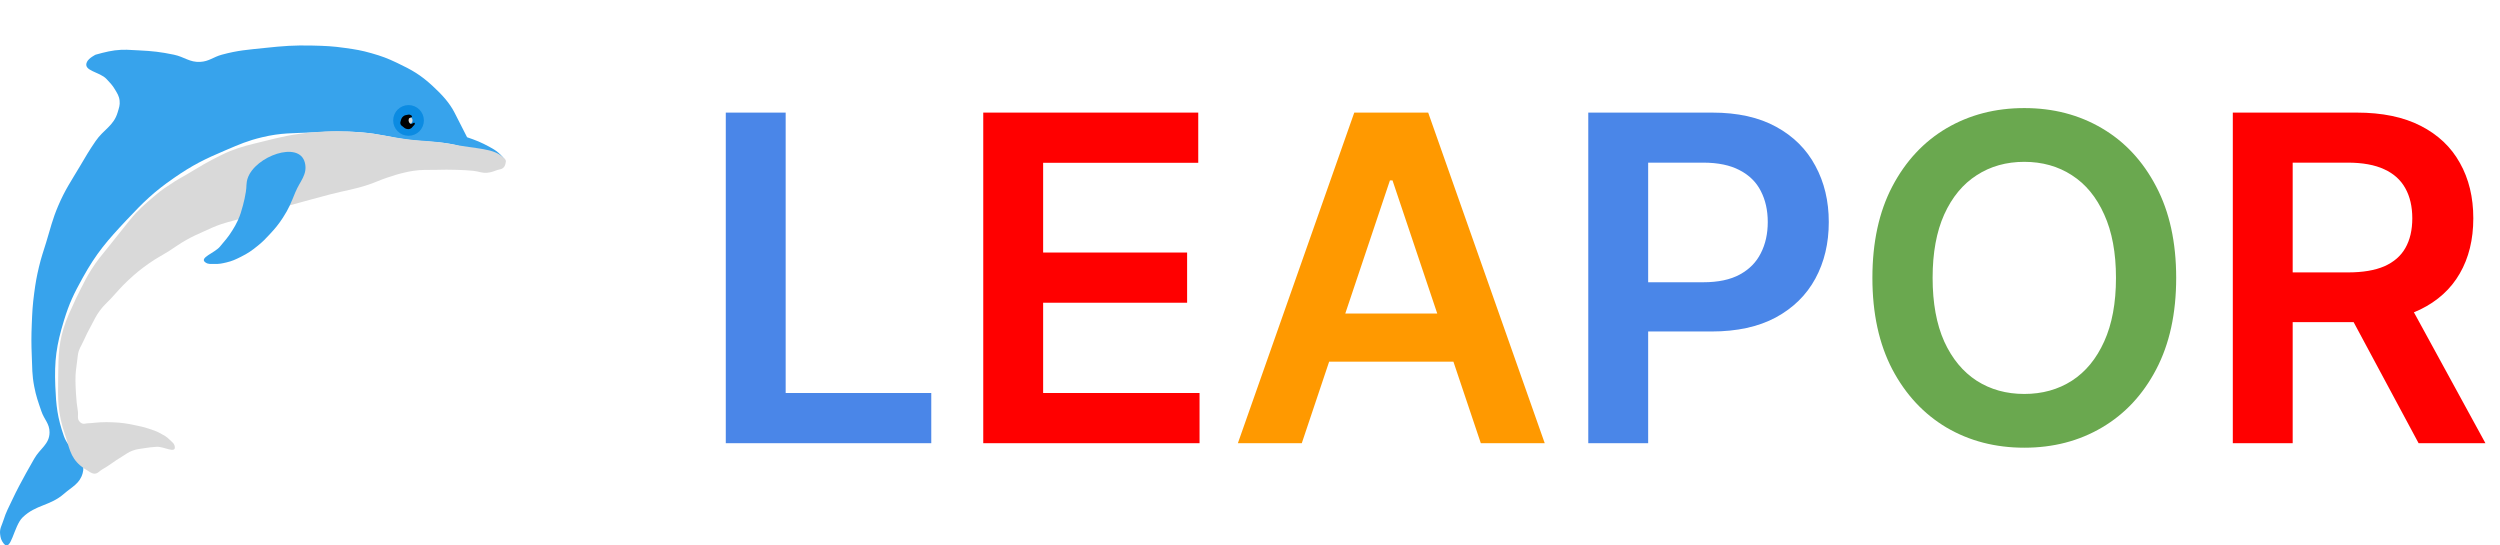 <svg width="220" height="48" viewBox="0 0 220 48" fill="none" xmlns="http://www.w3.org/2000/svg">
<path d="M63.869 39V9.909H69.139V34.582H81.952V39H63.869ZM139.768 39V9.909H150.677C152.912 9.909 154.787 10.326 156.302 11.159C157.826 11.992 158.977 13.138 159.754 14.597C160.54 16.046 160.933 17.693 160.933 19.54C160.933 21.405 160.54 23.062 159.754 24.511C158.968 25.96 157.808 27.101 156.273 27.935C154.739 28.759 152.85 29.171 150.606 29.171H143.376V24.838H149.896C151.202 24.838 152.272 24.611 153.106 24.156C153.939 23.702 154.555 23.077 154.952 22.281C155.36 21.486 155.563 20.572 155.563 19.54C155.563 18.508 155.36 17.599 154.952 16.812C154.555 16.026 153.934 15.416 153.092 14.98C152.258 14.535 151.183 14.312 149.867 14.312H145.038V39H139.768Z" fill="#4A86E8"/>
<path d="M86.526 39V9.909H105.446V14.327H91.796V22.224H104.466V26.642H91.796V34.582H105.56V39H86.526ZM196.487 39V9.909H207.396C209.63 9.909 211.505 10.297 213.021 11.074C214.545 11.85 215.696 12.939 216.472 14.341C217.258 15.733 217.651 17.357 217.651 19.213C217.651 21.079 217.254 22.698 216.458 24.071C215.672 25.435 214.512 26.491 212.978 27.239C211.444 27.977 209.559 28.347 207.325 28.347H199.555V23.972H206.614C207.921 23.972 208.991 23.792 209.825 23.432C210.658 23.062 211.273 22.527 211.671 21.827C212.078 21.116 212.282 20.245 212.282 19.213C212.282 18.181 212.078 17.3 211.671 16.571C211.264 15.832 210.644 15.274 209.81 14.895C208.977 14.507 207.902 14.312 206.586 14.312H201.756V39H196.487ZM211.515 25.818L218.717 39H212.836L205.762 25.818H211.515Z" fill="#FF0000"/>
<path d="M114.558 39H108.933L119.175 9.909H125.68L135.936 39H130.311L122.541 15.875H122.314L114.558 39ZM114.743 27.594H130.084V31.827H114.743V27.594Z" fill="#FF9900"/>
<path d="M191.504 24.454C191.504 27.589 190.917 30.274 189.743 32.508C188.578 34.734 186.987 36.438 184.97 37.622C182.963 38.806 180.685 39.398 178.138 39.398C175.59 39.398 173.308 38.806 171.291 37.622C169.284 36.429 167.693 34.72 166.518 32.494C165.354 30.259 164.771 27.579 164.771 24.454C164.771 21.32 165.354 18.64 166.518 16.415C167.693 14.18 169.284 12.471 171.291 11.287C173.308 10.103 175.59 9.511 178.138 9.511C180.685 9.511 182.963 10.103 184.97 11.287C186.987 12.471 188.578 14.18 189.743 16.415C190.917 18.64 191.504 21.32 191.504 24.454ZM186.206 24.454C186.206 22.248 185.86 20.387 185.169 18.872C184.487 17.348 183.54 16.197 182.328 15.421C181.116 14.634 179.719 14.242 178.138 14.242C176.556 14.242 175.16 14.634 173.947 15.421C172.735 16.197 171.784 17.348 171.092 18.872C170.411 20.387 170.07 22.248 170.07 24.454C170.07 26.661 170.411 28.526 171.092 30.051C171.784 31.566 172.735 32.717 173.947 33.503C175.16 34.279 176.556 34.668 178.138 34.668C179.719 34.668 181.116 34.279 182.328 33.503C183.54 32.717 184.487 31.566 185.169 30.051C185.86 28.526 186.206 26.661 186.206 24.454Z" fill="#6AA84F"/>
<path d="M1.995 45.526C1.196 46.294 0.973 48.692 0.305 47.807C0.104 47.54 0.048 47.336 0.01 47.004C-0.047 46.516 0.159 46.249 0.305 45.779C0.541 45.025 0.774 44.638 1.108 43.921C1.771 42.496 3.008 40.373 3.008 40.373C3.523 39.459 4.352 39.1 4.36 38.051C4.366 37.273 3.892 36.929 3.642 36.192C3.354 35.347 3.175 34.873 3.008 33.996C2.814 32.972 2.84 32.377 2.797 31.335C2.752 30.231 2.753 29.61 2.797 28.506C2.839 27.448 2.869 26.852 3.008 25.803C3.13 24.889 3.217 24.377 3.431 23.48C3.634 22.627 3.806 22.164 4.064 21.326C4.453 20.065 4.603 19.33 5.12 18.116C5.725 16.697 6.234 15.98 7.021 14.653C7.545 13.767 7.832 13.264 8.414 12.415C9.119 11.386 10.01 11.078 10.357 9.88C10.469 9.495 10.568 9.266 10.526 8.867C10.481 8.44 10.322 8.222 10.104 7.853C9.877 7.47 9.685 7.296 9.386 6.966C8.781 6.3 7.263 6.256 7.654 5.446C7.822 5.098 8.414 4.812 8.414 4.812C8.414 4.812 9.432 4.514 10.104 4.432C10.922 4.332 11.392 4.391 12.215 4.432C13.427 4.492 14.11 4.567 15.299 4.812C16.219 5.002 16.683 5.498 17.621 5.446C18.402 5.402 18.767 5.017 19.522 4.812C20.956 4.424 21.803 4.378 23.281 4.221C24.923 4.047 25.853 3.971 27.504 4.01C28.628 4.036 29.263 4.063 30.376 4.221C31.292 4.351 31.809 4.431 32.699 4.686C33.597 4.943 34.094 5.128 34.937 5.53C36.251 6.156 36.993 6.572 38.063 7.558C38.942 8.367 39.577 9.082 40.005 9.923L41.103 12.077C41.103 12.077 42.03 12.381 42.582 12.668C43.276 13.029 43.713 13.22 44.229 13.808C45.44 15.188 41.479 12.969 39.668 12.668C38.196 12.423 37.346 12.477 35.867 12.288C34.293 12.086 33.435 11.783 31.854 11.654C30.161 11.517 29.201 11.575 27.504 11.654C25.766 11.736 24.762 11.672 23.07 12.077C21.776 12.386 21.084 12.697 19.86 13.217C17.999 14.007 16.961 14.516 15.299 15.666C13.521 16.897 12.64 17.766 11.159 19.341C9.442 21.167 8.488 22.258 7.274 24.451C6.498 25.854 6.095 26.677 5.627 28.21C4.961 30.39 4.774 31.719 4.867 33.996C4.938 35.736 5.054 36.745 5.627 38.389C6.095 39.733 7.651 40.268 7.274 41.641C7.021 42.564 6.348 42.827 5.627 43.457C4.397 44.53 3.171 44.395 1.995 45.526Z" fill="#37A3EC"/>
<path d="M7.739 41.429C7.458 41.275 7.306 41.173 7.063 40.965C6.155 40.188 6.099 39.35 5.711 38.22C5.069 36.345 5.088 35.151 5.119 33.192L5.12 33.109C5.15 31.211 5.145 30.078 5.796 28.294C5.968 27.823 6.097 27.571 6.303 27.112C6.601 26.445 6.773 26.073 7.105 25.423C7.448 24.752 7.632 24.37 8.034 23.733C8.563 22.897 8.829 22.613 9.555 21.706L11.413 19.383C12.139 18.476 12.742 17.978 13.567 17.271C14.296 16.646 14.579 16.488 15.383 15.962C15.766 15.711 15.786 15.734 16.397 15.371L17.959 14.442C17.959 14.442 19.316 13.673 20.24 13.301C21.325 12.866 21.978 12.74 23.112 12.457C24.772 12.042 25.716 11.813 27.42 11.654C29.144 11.494 30.128 11.516 31.854 11.654C33.384 11.777 34.218 12.047 35.74 12.246C37.253 12.443 38.126 12.381 39.625 12.668C42.065 13.135 43.416 13.032 44.271 13.851C44.355 13.931 44.435 13.955 44.482 14.062C44.536 14.182 44.511 14.271 44.482 14.399C44.445 14.565 44.398 14.666 44.271 14.78C44.127 14.908 43.99 14.888 43.806 14.948C43.45 15.067 43.252 15.168 42.877 15.202C42.397 15.245 42.133 15.082 41.653 15.033C41.118 14.979 40.813 14.968 40.284 14.949L40.259 14.948C39.517 14.922 39.094 14.932 38.366 14.947L38.316 14.948C37.557 14.965 37.124 14.919 36.373 15.033C36.041 15.083 35.856 15.125 35.529 15.202C34.959 15.335 34.648 15.441 34.093 15.624C33.424 15.845 33.072 16.036 32.403 16.258C31.128 16.681 30.367 16.762 29.067 17.102C27.662 17.47 26.879 17.694 25.477 18.074C23.596 18.584 22.537 18.853 20.662 19.383C20.2 19.514 19.934 19.566 19.48 19.721C18.871 19.928 18.546 20.09 17.959 20.355C17.34 20.633 16.989 20.784 16.397 21.115C15.781 21.458 15.472 21.711 14.876 22.086C14.187 22.52 13.768 22.714 13.102 23.184C12.355 23.712 11.956 24.039 11.286 24.662C10.654 25.251 10.354 25.635 9.766 26.267C9.384 26.677 9.128 26.873 8.794 27.323C8.442 27.798 8.315 28.112 8.034 28.632C7.754 29.152 7.599 29.445 7.358 29.984C7.141 30.471 6.918 30.723 6.852 31.251L6.683 32.602C6.617 33.13 6.638 33.813 6.683 34.587C6.719 35.217 6.756 35.569 6.852 36.192C6.908 36.557 6.757 36.864 7.021 37.121C7.08 37.179 7.116 37.211 7.19 37.248C7.381 37.345 7.524 37.254 7.739 37.248C8.152 37.237 8.381 37.181 8.794 37.164C9.256 37.144 9.516 37.142 9.977 37.164C10.357 37.182 10.571 37.197 10.948 37.248C11.307 37.297 11.509 37.339 11.858 37.413L11.877 37.417C12.343 37.516 12.607 37.565 13.06 37.713C13.482 37.85 13.726 37.923 14.116 38.135C14.449 38.317 14.65 38.415 14.918 38.684C15.135 38.901 15.345 39.013 15.383 39.318C15.461 39.94 14.403 39.275 13.778 39.318C13.347 39.347 13.106 39.375 12.68 39.444C12.281 39.509 12.046 39.515 11.666 39.656C11.258 39.807 11.069 39.982 10.695 40.205C10.019 40.607 9.691 40.917 9.006 41.303C8.729 41.458 8.605 41.697 8.288 41.683C8.052 41.672 7.739 41.429 7.739 41.429Z" fill="#D9D9D9"/>
<path d="M26.828 14.315C26.336 12.343 22.47 13.747 21.802 15.667C21.644 16.123 21.717 16.416 21.634 16.891C21.552 17.357 21.504 17.618 21.38 18.074L21.379 18.079C21.233 18.614 21.149 18.921 20.916 19.425C20.757 19.767 20.649 19.95 20.451 20.27C20.079 20.87 19.805 21.164 19.353 21.706C18.882 22.271 17.478 22.686 18.086 23.1C18.348 23.278 18.571 23.216 18.888 23.227C19.287 23.239 19.513 23.19 19.902 23.1C20.436 22.976 20.721 22.838 21.211 22.593C21.829 22.284 22.153 22.057 22.689 21.622C23.133 21.261 23.357 21.028 23.745 20.608C24.231 20.082 24.493 19.771 24.886 19.172C25.419 18.358 25.616 17.835 25.984 16.934C26.39 15.939 27.089 15.357 26.828 14.315Z" fill="#37A3EC"/>
<circle cx="35.951" cy="10.598" r="0.851" fill="#D9D9D9" stroke="#0B8BE2"/>
<path d="M35.978 10.456C36.027 10.324 36.297 10.367 36.252 10.234C36.227 10.16 36.17 10.139 36.1 10.108C36.002 10.065 35.932 10.091 35.827 10.108C35.689 10.13 35.602 10.146 35.492 10.234C35.37 10.333 35.326 10.429 35.279 10.582C35.239 10.712 35.201 10.803 35.249 10.93C35.292 11.043 35.37 11.075 35.462 11.151C35.57 11.24 35.632 11.305 35.766 11.34C35.881 11.371 35.956 11.378 36.07 11.34C36.199 11.297 36.256 11.227 36.343 11.119C36.422 11.022 36.548 10.949 36.495 10.835C36.433 10.699 36.259 10.967 36.13 10.898C36.048 10.853 36.01 10.799 35.978 10.708C35.946 10.616 35.944 10.548 35.978 10.456Z" fill="black"/>
</svg>
